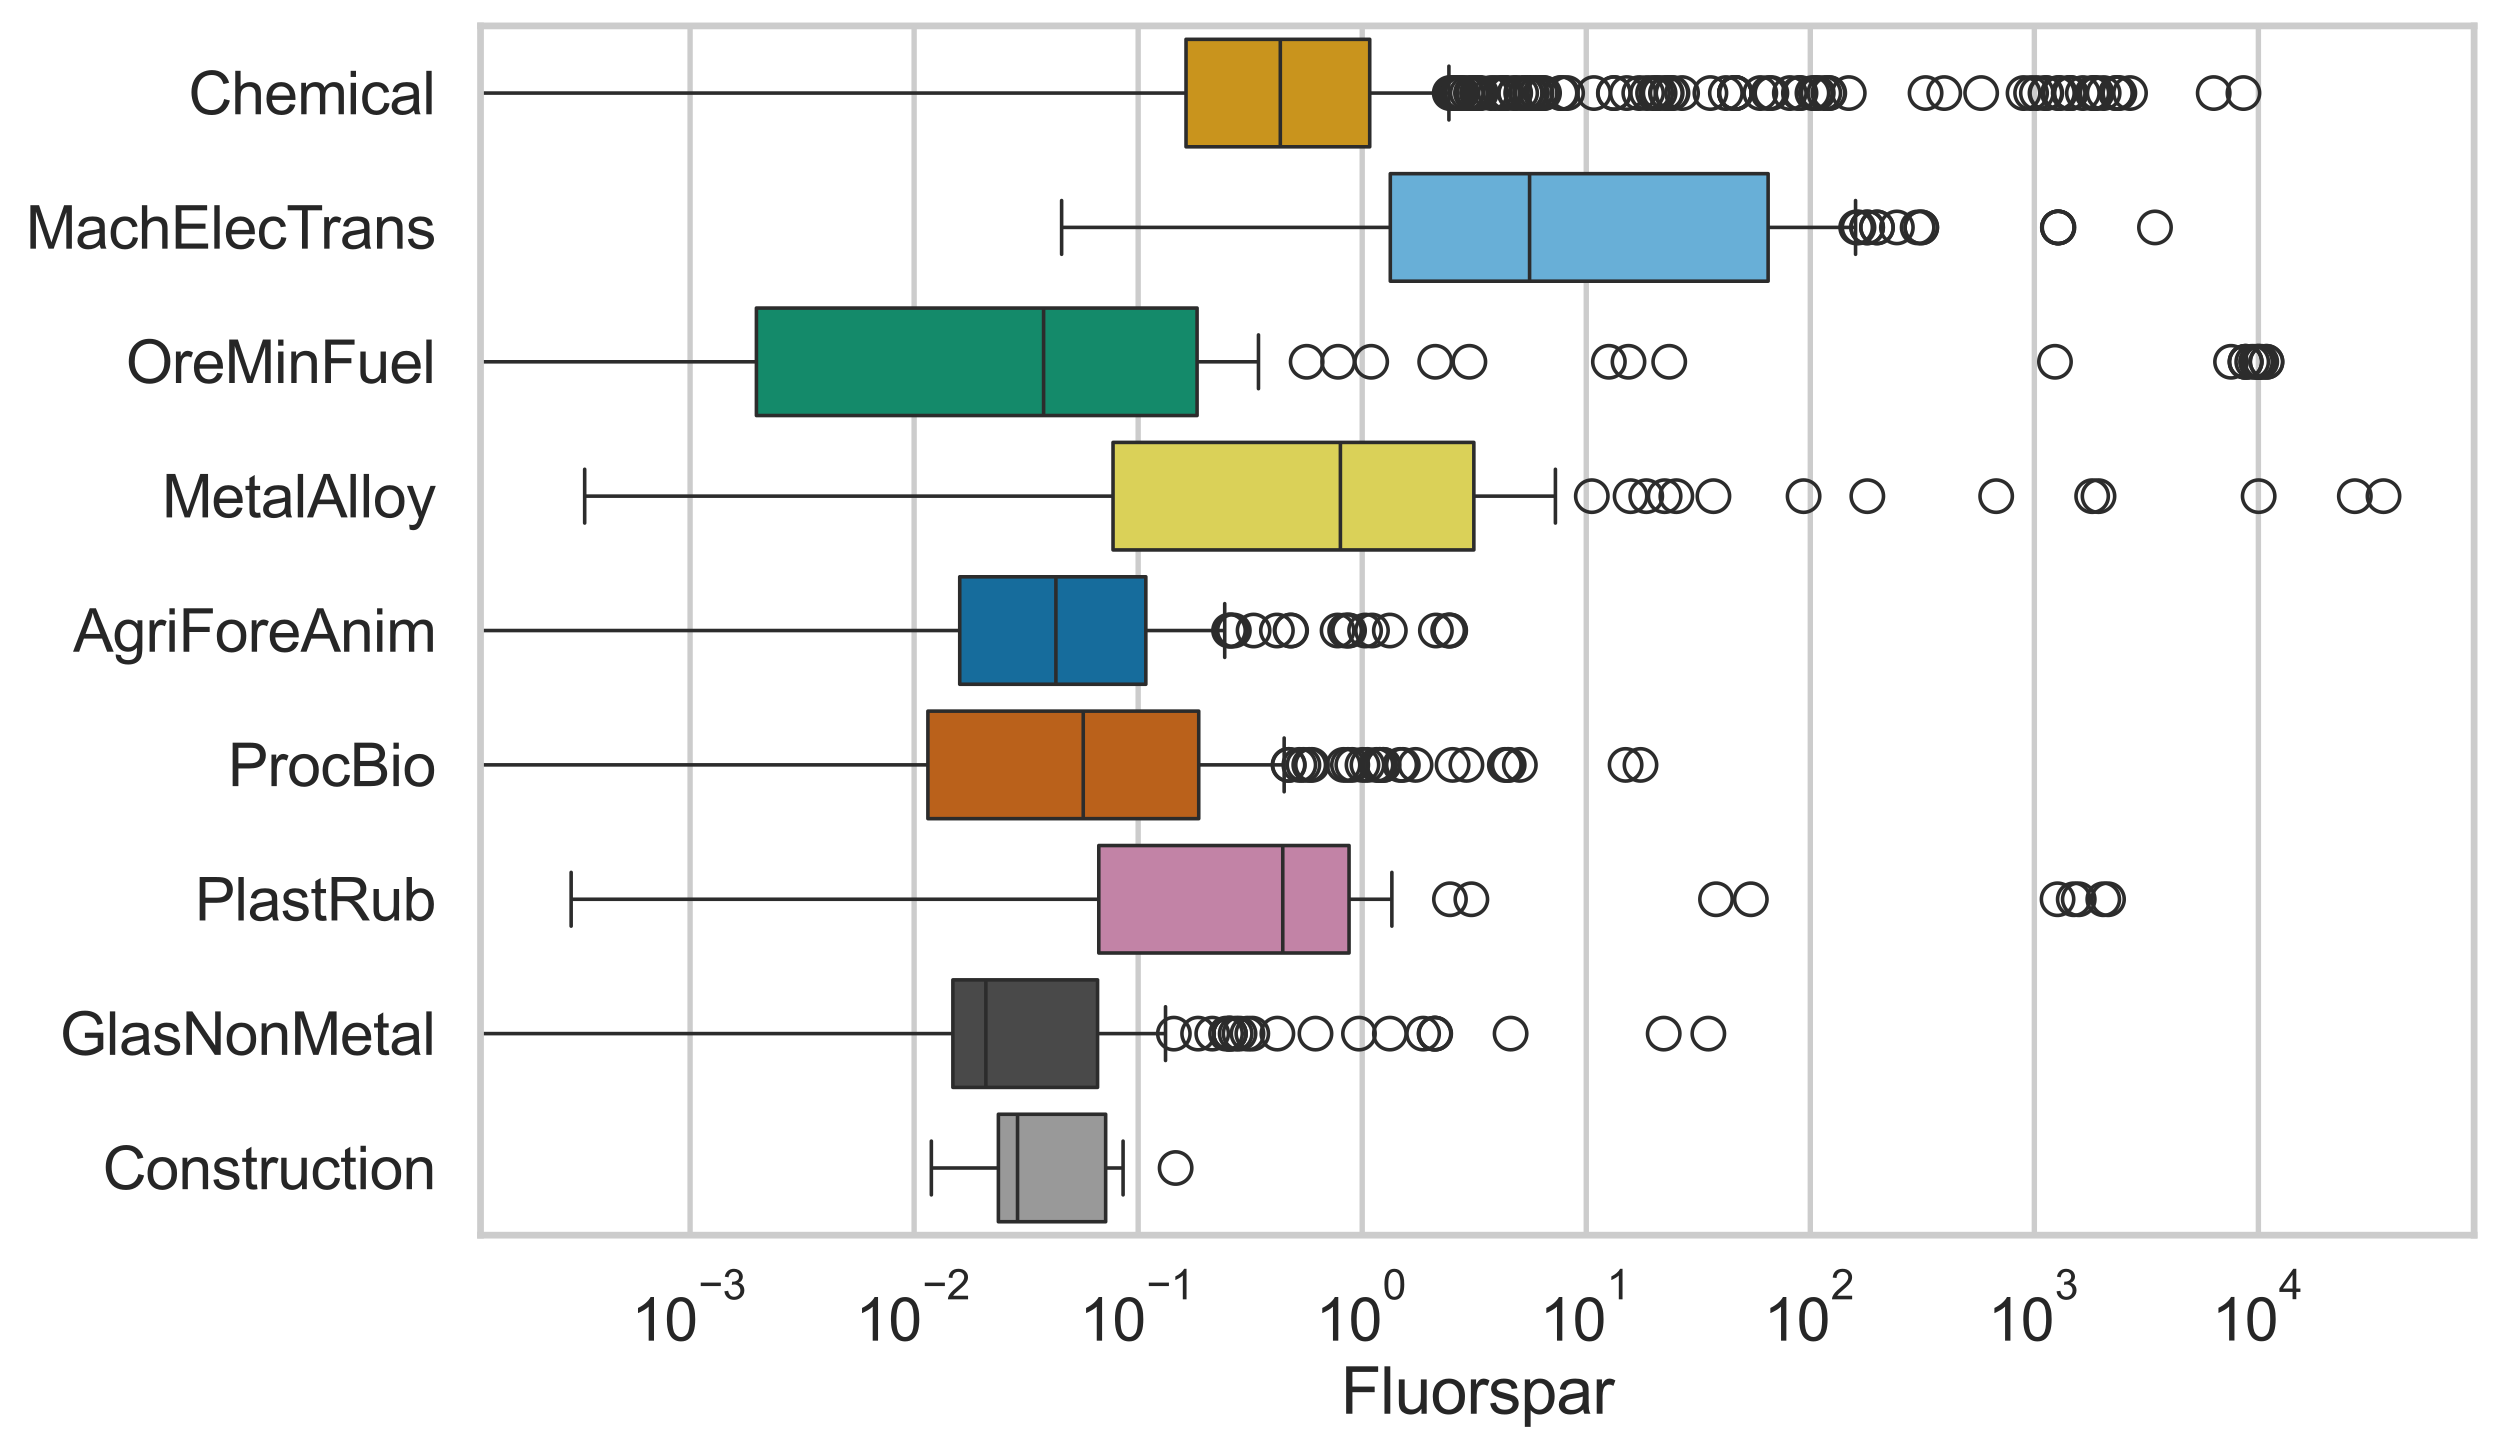 <?xml version="1.0" encoding="utf-8" standalone="no"?>
<!DOCTYPE svg PUBLIC "-//W3C//DTD SVG 1.1//EN"
  "http://www.w3.org/Graphics/SVG/1.1/DTD/svg11.dtd">
<svg xmlns:xlink="http://www.w3.org/1999/xlink" width="695.577pt" height="404.121pt" viewBox="0 0 695.577 404.121" xmlns="http://www.w3.org/2000/svg" version="1.1">
 <defs>
  <style type="text/css">*{stroke-linejoin: round; stroke-linecap: butt}</style>
 </defs>
 <g id="figure_1">
  <g id="patch_1">
   <path d="M 0 404.121 
L 695.577 404.121 
L 695.577 0 
L 0 0 
z
" style="fill: #ffffff"/>
  </g>
  <g id="axes_1">
   <g id="patch_2">
    <path d="M 133.697 343.665 
L 688.377 343.665 
L 688.377 7.2 
L 133.697 7.2 
z
" style="fill: #ffffff"/>
   </g>
   <g id="matplotlib.axis_1">
    <g id="xtick_1">
     <g id="line2d_1">
      <path d="M 192.004 343.665 
L 192.004 7.2 
" clip-path="url(#p4a47594c4f)" style="fill: none; stroke: #cccccc; stroke-width: 1.5; stroke-linecap: round"/>
     </g>
     <g id="text_1">
      <!-- $\mathdefault{10^{-3}}$ -->
      <g style="fill: #262626" transform="translate(175.669 373.18) scale(0.165 -0.165)">
       <defs>
        <path id="ArialMT-31" d="M 2384 0 
L 1822 0 
L 1822 3584 
Q 1619 3391 1289 3197 
Q 959 3003 697 2906 
L 697 3450 
Q 1169 3672 1522 3987 
Q 1875 4303 2022 4600 
L 2384 4600 
L 2384 0 
z
" transform="scale(0.016)"/>
        <path id="ArialMT-30" d="M 266 2259 
Q 266 3072 433 3567 
Q 600 4063 929 4331 
Q 1259 4600 1759 4600 
Q 2128 4600 2406 4451 
Q 2684 4303 2865 4023 
Q 3047 3744 3150 3342 
Q 3253 2941 3253 2259 
Q 3253 1453 3087 958 
Q 2922 463 2592 192 
Q 2263 -78 1759 -78 
Q 1097 -78 719 397 
Q 266 969 266 2259 
z
M 844 2259 
Q 844 1131 1108 757 
Q 1372 384 1759 384 
Q 2147 384 2411 759 
Q 2675 1134 2675 2259 
Q 2675 3391 2411 3762 
Q 2147 4134 1753 4134 
Q 1366 4134 1134 3806 
Q 844 3388 844 2259 
z
" transform="scale(0.016)"/>
        <path id="ArialMT-2212" d="M 3381 1997 
L 356 1997 
L 356 2522 
L 3381 2522 
L 3381 1997 
z
" transform="scale(0.016)"/>
        <path id="ArialMT-33" d="M 269 1209 
L 831 1284 
Q 928 806 1161 595 
Q 1394 384 1728 384 
Q 2125 384 2398 659 
Q 2672 934 2672 1341 
Q 2672 1728 2419 1979 
Q 2166 2231 1775 2231 
Q 1616 2231 1378 2169 
L 1441 2663 
Q 1497 2656 1531 2656 
Q 1891 2656 2178 2843 
Q 2466 3031 2466 3422 
Q 2466 3731 2256 3934 
Q 2047 4138 1716 4138 
Q 1388 4138 1169 3931 
Q 950 3725 888 3313 
L 325 3413 
Q 428 3978 793 4289 
Q 1159 4600 1703 4600 
Q 2078 4600 2393 4439 
Q 2709 4278 2876 4000 
Q 3044 3722 3044 3409 
Q 3044 3113 2884 2869 
Q 2725 2625 2413 2481 
Q 2819 2388 3044 2092 
Q 3269 1797 3269 1353 
Q 3269 753 2831 336 
Q 2394 -81 1725 -81 
Q 1122 -81 723 278 
Q 325 638 269 1209 
z
" transform="scale(0.016)"/>
       </defs>
       <use xlink:href="#ArialMT-31" transform="translate(0 0.994)"/>
       <use xlink:href="#ArialMT-30" transform="translate(55.615 0.994)"/>
       <use xlink:href="#ArialMT-2212" transform="translate(112.973 70.688) scale(0.7)"/>
       <use xlink:href="#ArialMT-33" transform="translate(153.852 70.688) scale(0.7)"/>
      </g>
     </g>
    </g>
    <g id="xtick_2">
     <g id="line2d_2">
      <path d="M 254.339 343.665 
L 254.339 7.2 
" clip-path="url(#p4a47594c4f)" style="fill: none; stroke: #cccccc; stroke-width: 1.5; stroke-linecap: round"/>
     </g>
     <g id="text_2">
      <!-- $\mathdefault{10^{-2}}$ -->
      <g style="fill: #262626" transform="translate(238.004 373.18) scale(0.165 -0.165)">
       <defs>
        <path id="ArialMT-32" d="M 3222 541 
L 3222 0 
L 194 0 
Q 188 203 259 391 
Q 375 700 629 1000 
Q 884 1300 1366 1694 
Q 2113 2306 2375 2664 
Q 2638 3022 2638 3341 
Q 2638 3675 2398 3904 
Q 2159 4134 1775 4134 
Q 1369 4134 1125 3890 
Q 881 3647 878 3216 
L 300 3275 
Q 359 3922 746 4261 
Q 1134 4600 1788 4600 
Q 2447 4600 2831 4234 
Q 3216 3869 3216 3328 
Q 3216 3053 3103 2787 
Q 2991 2522 2730 2228 
Q 2469 1934 1863 1422 
Q 1356 997 1212 845 
Q 1069 694 975 541 
L 3222 541 
z
" transform="scale(0.016)"/>
       </defs>
       <use xlink:href="#ArialMT-31" transform="translate(0 0.994)"/>
       <use xlink:href="#ArialMT-30" transform="translate(55.615 0.994)"/>
       <use xlink:href="#ArialMT-2212" transform="translate(112.973 70.688) scale(0.7)"/>
       <use xlink:href="#ArialMT-32" transform="translate(153.852 70.688) scale(0.7)"/>
      </g>
     </g>
    </g>
    <g id="xtick_3">
     <g id="line2d_3">
      <path d="M 316.675 343.665 
L 316.675 7.2 
" clip-path="url(#p4a47594c4f)" style="fill: none; stroke: #cccccc; stroke-width: 1.5; stroke-linecap: round"/>
     </g>
     <g id="text_3">
      <!-- $\mathdefault{10^{-1}}$ -->
      <g style="fill: #262626" transform="translate(300.34 373.18) scale(0.165 -0.165)">
       <use xlink:href="#ArialMT-31" transform="translate(0 0.994)"/>
       <use xlink:href="#ArialMT-30" transform="translate(55.615 0.994)"/>
       <use xlink:href="#ArialMT-2212" transform="translate(112.973 70.688) scale(0.7)"/>
       <use xlink:href="#ArialMT-31" transform="translate(153.852 70.688) scale(0.7)"/>
      </g>
     </g>
    </g>
    <g id="xtick_4">
     <g id="line2d_4">
      <path d="M 379.01 343.665 
L 379.01 7.2 
" clip-path="url(#p4a47594c4f)" style="fill: none; stroke: #cccccc; stroke-width: 1.5; stroke-linecap: round"/>
     </g>
     <g id="text_4">
      <!-- $\mathdefault{10^{0}}$ -->
      <g style="fill: #262626" transform="translate(366.058 373.18) scale(0.165 -0.165)">
       <use xlink:href="#ArialMT-31" transform="translate(0 0.994)"/>
       <use xlink:href="#ArialMT-30" transform="translate(55.615 0.994)"/>
       <use xlink:href="#ArialMT-30" transform="translate(112.973 70.688) scale(0.7)"/>
      </g>
     </g>
    </g>
    <g id="xtick_5">
     <g id="line2d_5">
      <path d="M 441.346 343.665 
L 441.346 7.2 
" clip-path="url(#p4a47594c4f)" style="fill: none; stroke: #cccccc; stroke-width: 1.5; stroke-linecap: round"/>
     </g>
     <g id="text_5">
      <!-- $\mathdefault{10^{1}}$ -->
      <g style="fill: #262626" transform="translate(428.393 373.18) scale(0.165 -0.165)">
       <use xlink:href="#ArialMT-31" transform="translate(0 0.994)"/>
       <use xlink:href="#ArialMT-30" transform="translate(55.615 0.994)"/>
       <use xlink:href="#ArialMT-31" transform="translate(112.973 70.688) scale(0.7)"/>
      </g>
     </g>
    </g>
    <g id="xtick_6">
     <g id="line2d_6">
      <path d="M 503.681 343.665 
L 503.681 7.2 
" clip-path="url(#p4a47594c4f)" style="fill: none; stroke: #cccccc; stroke-width: 1.5; stroke-linecap: round"/>
     </g>
     <g id="text_6">
      <!-- $\mathdefault{10^{2}}$ -->
      <g style="fill: #262626" transform="translate(490.729 373.18) scale(0.165 -0.165)">
       <use xlink:href="#ArialMT-31" transform="translate(0 0.994)"/>
       <use xlink:href="#ArialMT-30" transform="translate(55.615 0.994)"/>
       <use xlink:href="#ArialMT-32" transform="translate(112.973 70.688) scale(0.7)"/>
      </g>
     </g>
    </g>
    <g id="xtick_7">
     <g id="line2d_7">
      <path d="M 566.017 343.665 
L 566.017 7.2 
" clip-path="url(#p4a47594c4f)" style="fill: none; stroke: #cccccc; stroke-width: 1.5; stroke-linecap: round"/>
     </g>
     <g id="text_7">
      <!-- $\mathdefault{10^{3}}$ -->
      <g style="fill: #262626" transform="translate(553.065 373.18) scale(0.165 -0.165)">
       <use xlink:href="#ArialMT-31" transform="translate(0 0.994)"/>
       <use xlink:href="#ArialMT-30" transform="translate(55.615 0.994)"/>
       <use xlink:href="#ArialMT-33" transform="translate(112.973 70.688) scale(0.7)"/>
      </g>
     </g>
    </g>
    <g id="xtick_8">
     <g id="line2d_8">
      <path d="M 628.353 343.665 
L 628.353 7.2 
" clip-path="url(#p4a47594c4f)" style="fill: none; stroke: #cccccc; stroke-width: 1.5; stroke-linecap: round"/>
     </g>
     <g id="text_8">
      <!-- $\mathdefault{10^{4}}$ -->
      <g style="fill: #262626" transform="translate(615.4 373.015) scale(0.165 -0.165)">
       <defs>
        <path id="ArialMT-34" d="M 2069 0 
L 2069 1097 
L 81 1097 
L 81 1613 
L 2172 4581 
L 2631 4581 
L 2631 1613 
L 3250 1613 
L 3250 1097 
L 2631 1097 
L 2631 0 
L 2069 0 
z
M 2069 1613 
L 2069 3678 
L 634 1613 
L 2069 1613 
z
" transform="scale(0.016)"/>
       </defs>
       <use xlink:href="#ArialMT-31" transform="translate(0 0.202)"/>
       <use xlink:href="#ArialMT-30" transform="translate(55.615 0.202)"/>
       <use xlink:href="#ArialMT-34" transform="translate(112.973 69.895) scale(0.7)"/>
      </g>
     </g>
    </g>
    <g id="xtick_9"/>
    <g id="xtick_10"/>
    <g id="xtick_11"/>
    <g id="xtick_12"/>
    <g id="xtick_13"/>
    <g id="xtick_14"/>
    <g id="xtick_15"/>
    <g id="xtick_16"/>
    <g id="xtick_17"/>
    <g id="xtick_18"/>
    <g id="xtick_19"/>
    <g id="xtick_20"/>
    <g id="xtick_21"/>
    <g id="xtick_22"/>
    <g id="xtick_23"/>
    <g id="xtick_24"/>
    <g id="xtick_25"/>
    <g id="xtick_26"/>
    <g id="xtick_27"/>
    <g id="xtick_28"/>
    <g id="xtick_29"/>
    <g id="xtick_30"/>
    <g id="xtick_31"/>
    <g id="xtick_32"/>
    <g id="xtick_33"/>
    <g id="xtick_34"/>
    <g id="xtick_35"/>
    <g id="xtick_36"/>
    <g id="xtick_37"/>
    <g id="xtick_38"/>
    <g id="xtick_39"/>
    <g id="xtick_40"/>
    <g id="xtick_41"/>
    <g id="xtick_42"/>
    <g id="xtick_43"/>
    <g id="xtick_44"/>
    <g id="xtick_45"/>
    <g id="xtick_46"/>
    <g id="xtick_47"/>
    <g id="xtick_48"/>
    <g id="xtick_49"/>
    <g id="xtick_50"/>
    <g id="xtick_51"/>
    <g id="xtick_52"/>
    <g id="xtick_53"/>
    <g id="xtick_54"/>
    <g id="xtick_55"/>
    <g id="xtick_56"/>
    <g id="xtick_57"/>
    <g id="xtick_58"/>
    <g id="xtick_59"/>
    <g id="xtick_60"/>
    <g id="xtick_61"/>
    <g id="xtick_62"/>
    <g id="xtick_63"/>
    <g id="xtick_64"/>
    <g id="xtick_65"/>
    <g id="xtick_66"/>
    <g id="xtick_67"/>
    <g id="xtick_68"/>
    <g id="xtick_69"/>
    <g id="xtick_70"/>
    <g id="xtick_71"/>
    <g id="xtick_72"/>
    <g id="xtick_73"/>
    <g id="xtick_74"/>
    <g id="xtick_75"/>
    <g id="xtick_76"/>
    <g id="xtick_77"/>
    <g id="xtick_78"/>
    <g id="xtick_79"/>
    <g id="xtick_80"/>
    <g id="text_9">
     <!-- Fluorspar -->
     <g style="fill: #262626" transform="translate(373.027 393.344) scale(0.18 -0.18)">
      <defs>
       <path id="ArialMT-46" d="M 525 0 
L 525 4581 
L 3616 4581 
L 3616 4041 
L 1131 4041 
L 1131 2622 
L 3281 2622 
L 3281 2081 
L 1131 2081 
L 1131 0 
L 525 0 
z
" transform="scale(0.016)"/>
       <path id="ArialMT-6c" d="M 409 0 
L 409 4581 
L 972 4581 
L 972 0 
L 409 0 
z
" transform="scale(0.016)"/>
       <path id="ArialMT-75" d="M 2597 0 
L 2597 488 
Q 2209 -75 1544 -75 
Q 1250 -75 995 37 
Q 741 150 617 320 
Q 494 491 444 738 
Q 409 903 409 1263 
L 409 3319 
L 972 3319 
L 972 1478 
Q 972 1038 1006 884 
Q 1059 663 1231 536 
Q 1403 409 1656 409 
Q 1909 409 2131 539 
Q 2353 669 2445 892 
Q 2538 1116 2538 1541 
L 2538 3319 
L 3100 3319 
L 3100 0 
L 2597 0 
z
" transform="scale(0.016)"/>
       <path id="ArialMT-6f" d="M 213 1659 
Q 213 2581 725 3025 
Q 1153 3394 1769 3394 
Q 2453 3394 2887 2945 
Q 3322 2497 3322 1706 
Q 3322 1066 3130 698 
Q 2938 331 2570 128 
Q 2203 -75 1769 -75 
Q 1072 -75 642 372 
Q 213 819 213 1659 
z
M 791 1659 
Q 791 1022 1069 705 
Q 1347 388 1769 388 
Q 2188 388 2466 706 
Q 2744 1025 2744 1678 
Q 2744 2294 2464 2611 
Q 2184 2928 1769 2928 
Q 1347 2928 1069 2612 
Q 791 2297 791 1659 
z
" transform="scale(0.016)"/>
       <path id="ArialMT-72" d="M 416 0 
L 416 3319 
L 922 3319 
L 922 2816 
Q 1116 3169 1280 3281 
Q 1444 3394 1641 3394 
Q 1925 3394 2219 3213 
L 2025 2691 
Q 1819 2813 1613 2813 
Q 1428 2813 1281 2702 
Q 1134 2591 1072 2394 
Q 978 2094 978 1738 
L 978 0 
L 416 0 
z
" transform="scale(0.016)"/>
       <path id="ArialMT-73" d="M 197 991 
L 753 1078 
Q 800 744 1014 566 
Q 1228 388 1613 388 
Q 2000 388 2187 545 
Q 2375 703 2375 916 
Q 2375 1106 2209 1216 
Q 2094 1291 1634 1406 
Q 1016 1563 777 1677 
Q 538 1791 414 1992 
Q 291 2194 291 2438 
Q 291 2659 392 2848 
Q 494 3038 669 3163 
Q 800 3259 1026 3326 
Q 1253 3394 1513 3394 
Q 1903 3394 2198 3281 
Q 2494 3169 2634 2976 
Q 2775 2784 2828 2463 
L 2278 2388 
Q 2241 2644 2061 2787 
Q 1881 2931 1553 2931 
Q 1166 2931 1000 2803 
Q 834 2675 834 2503 
Q 834 2394 903 2306 
Q 972 2216 1119 2156 
Q 1203 2125 1616 2013 
Q 2213 1853 2448 1751 
Q 2684 1650 2818 1456 
Q 2953 1263 2953 975 
Q 2953 694 2789 445 
Q 2625 197 2315 61 
Q 2006 -75 1616 -75 
Q 969 -75 630 194 
Q 291 463 197 991 
z
" transform="scale(0.016)"/>
       <path id="ArialMT-70" d="M 422 -1272 
L 422 3319 
L 934 3319 
L 934 2888 
Q 1116 3141 1344 3267 
Q 1572 3394 1897 3394 
Q 2322 3394 2647 3175 
Q 2972 2956 3137 2557 
Q 3303 2159 3303 1684 
Q 3303 1175 3120 767 
Q 2938 359 2589 142 
Q 2241 -75 1856 -75 
Q 1575 -75 1351 44 
Q 1128 163 984 344 
L 984 -1272 
L 422 -1272 
z
M 931 1641 
Q 931 1000 1190 694 
Q 1450 388 1819 388 
Q 2194 388 2461 705 
Q 2728 1022 2728 1688 
Q 2728 2322 2467 2637 
Q 2206 2953 1844 2953 
Q 1484 2953 1207 2617 
Q 931 2281 931 1641 
z
" transform="scale(0.016)"/>
       <path id="ArialMT-61" d="M 2588 409 
Q 2275 144 1986 34 
Q 1697 -75 1366 -75 
Q 819 -75 525 192 
Q 231 459 231 875 
Q 231 1119 342 1320 
Q 453 1522 633 1644 
Q 813 1766 1038 1828 
Q 1203 1872 1538 1913 
Q 2219 1994 2541 2106 
Q 2544 2222 2544 2253 
Q 2544 2597 2384 2738 
Q 2169 2928 1744 2928 
Q 1347 2928 1158 2789 
Q 969 2650 878 2297 
L 328 2372 
Q 403 2725 575 2942 
Q 747 3159 1072 3276 
Q 1397 3394 1825 3394 
Q 2250 3394 2515 3294 
Q 2781 3194 2906 3042 
Q 3031 2891 3081 2659 
Q 3109 2516 3109 2141 
L 3109 1391 
Q 3109 606 3145 398 
Q 3181 191 3288 0 
L 2700 0 
Q 2613 175 2588 409 
z
M 2541 1666 
Q 2234 1541 1622 1453 
Q 1275 1403 1131 1340 
Q 988 1278 909 1158 
Q 831 1038 831 891 
Q 831 666 1001 516 
Q 1172 366 1500 366 
Q 1825 366 2078 508 
Q 2331 650 2450 897 
Q 2541 1088 2541 1459 
L 2541 1666 
z
" transform="scale(0.016)"/>
      </defs>
      <use xlink:href="#ArialMT-46"/>
      <use xlink:href="#ArialMT-6c" transform="translate(61.084 0)"/>
      <use xlink:href="#ArialMT-75" transform="translate(83.301 0)"/>
      <use xlink:href="#ArialMT-6f" transform="translate(138.916 0)"/>
      <use xlink:href="#ArialMT-72" transform="translate(194.531 0)"/>
      <use xlink:href="#ArialMT-73" transform="translate(227.832 0)"/>
      <use xlink:href="#ArialMT-70" transform="translate(277.832 0)"/>
      <use xlink:href="#ArialMT-61" transform="translate(333.447 0)"/>
      <use xlink:href="#ArialMT-72" transform="translate(389.062 0)"/>
     </g>
    </g>
   </g>
   <g id="matplotlib.axis_2">
    <g id="ytick_1">
     <g id="text_10">
      <!-- Chemical -->
      <g style="fill: #262626" transform="translate(52.428 31.798) scale(0.165 -0.165)">
       <defs>
        <path id="ArialMT-43" d="M 3763 1606 
L 4369 1453 
Q 4178 706 3683 314 
Q 3188 -78 2472 -78 
Q 1731 -78 1267 223 
Q 803 525 561 1097 
Q 319 1669 319 2325 
Q 319 3041 592 3573 
Q 866 4106 1370 4382 
Q 1875 4659 2481 4659 
Q 3169 4659 3637 4309 
Q 4106 3959 4291 3325 
L 3694 3184 
Q 3534 3684 3231 3912 
Q 2928 4141 2469 4141 
Q 1941 4141 1586 3887 
Q 1231 3634 1087 3207 
Q 944 2781 944 2328 
Q 944 1744 1114 1308 
Q 1284 872 1643 656 
Q 2003 441 2422 441 
Q 2931 441 3284 734 
Q 3638 1028 3763 1606 
z
" transform="scale(0.016)"/>
        <path id="ArialMT-68" d="M 422 0 
L 422 4581 
L 984 4581 
L 984 2938 
Q 1378 3394 1978 3394 
Q 2347 3394 2619 3248 
Q 2891 3103 3008 2847 
Q 3125 2591 3125 2103 
L 3125 0 
L 2563 0 
L 2563 2103 
Q 2563 2525 2380 2717 
Q 2197 2909 1863 2909 
Q 1613 2909 1392 2779 
Q 1172 2650 1078 2428 
Q 984 2206 984 1816 
L 984 0 
L 422 0 
z
" transform="scale(0.016)"/>
        <path id="ArialMT-65" d="M 2694 1069 
L 3275 997 
Q 3138 488 2766 206 
Q 2394 -75 1816 -75 
Q 1088 -75 661 373 
Q 234 822 234 1631 
Q 234 2469 665 2931 
Q 1097 3394 1784 3394 
Q 2450 3394 2872 2941 
Q 3294 2488 3294 1666 
Q 3294 1616 3291 1516 
L 816 1516 
Q 847 969 1125 678 
Q 1403 388 1819 388 
Q 2128 388 2347 550 
Q 2566 713 2694 1069 
z
M 847 1978 
L 2700 1978 
Q 2663 2397 2488 2606 
Q 2219 2931 1791 2931 
Q 1403 2931 1139 2672 
Q 875 2413 847 1978 
z
" transform="scale(0.016)"/>
        <path id="ArialMT-6d" d="M 422 0 
L 422 3319 
L 925 3319 
L 925 2853 
Q 1081 3097 1340 3245 
Q 1600 3394 1931 3394 
Q 2300 3394 2536 3241 
Q 2772 3088 2869 2813 
Q 3263 3394 3894 3394 
Q 4388 3394 4653 3120 
Q 4919 2847 4919 2278 
L 4919 0 
L 4359 0 
L 4359 2091 
Q 4359 2428 4304 2576 
Q 4250 2725 4106 2815 
Q 3963 2906 3769 2906 
Q 3419 2906 3187 2673 
Q 2956 2441 2956 1928 
L 2956 0 
L 2394 0 
L 2394 2156 
Q 2394 2531 2256 2718 
Q 2119 2906 1806 2906 
Q 1569 2906 1367 2781 
Q 1166 2656 1075 2415 
Q 984 2175 984 1722 
L 984 0 
L 422 0 
z
" transform="scale(0.016)"/>
        <path id="ArialMT-69" d="M 425 3934 
L 425 4581 
L 988 4581 
L 988 3934 
L 425 3934 
z
M 425 0 
L 425 3319 
L 988 3319 
L 988 0 
L 425 0 
z
" transform="scale(0.016)"/>
        <path id="ArialMT-63" d="M 2588 1216 
L 3141 1144 
Q 3050 572 2676 248 
Q 2303 -75 1759 -75 
Q 1078 -75 664 370 
Q 250 816 250 1647 
Q 250 2184 428 2587 
Q 606 2991 970 3192 
Q 1334 3394 1763 3394 
Q 2303 3394 2647 3120 
Q 2991 2847 3088 2344 
L 2541 2259 
Q 2463 2594 2264 2762 
Q 2066 2931 1784 2931 
Q 1359 2931 1093 2626 
Q 828 2322 828 1663 
Q 828 994 1084 691 
Q 1341 388 1753 388 
Q 2084 388 2306 591 
Q 2528 794 2588 1216 
z
" transform="scale(0.016)"/>
       </defs>
       <use xlink:href="#ArialMT-43"/>
       <use xlink:href="#ArialMT-68" transform="translate(72.217 0)"/>
       <use xlink:href="#ArialMT-65" transform="translate(127.832 0)"/>
       <use xlink:href="#ArialMT-6d" transform="translate(183.447 0)"/>
       <use xlink:href="#ArialMT-69" transform="translate(266.748 0)"/>
       <use xlink:href="#ArialMT-63" transform="translate(288.965 0)"/>
       <use xlink:href="#ArialMT-61" transform="translate(338.965 0)"/>
       <use xlink:href="#ArialMT-6c" transform="translate(394.58 0)"/>
      </g>
     </g>
    </g>
    <g id="ytick_2">
     <g id="text_11">
      <!-- MachElecTrans -->
      <g style="fill: #262626" transform="translate(7.2 69.183) scale(0.165 -0.165)">
       <defs>
        <path id="ArialMT-4d" d="M 475 0 
L 475 4581 
L 1388 4581 
L 2472 1338 
Q 2622 884 2691 659 
Q 2769 909 2934 1394 
L 4031 4581 
L 4847 4581 
L 4847 0 
L 4263 0 
L 4263 3834 
L 2931 0 
L 2384 0 
L 1059 3900 
L 1059 0 
L 475 0 
z
" transform="scale(0.016)"/>
        <path id="ArialMT-45" d="M 506 0 
L 506 4581 
L 3819 4581 
L 3819 4041 
L 1113 4041 
L 1113 2638 
L 3647 2638 
L 3647 2100 
L 1113 2100 
L 1113 541 
L 3925 541 
L 3925 0 
L 506 0 
z
" transform="scale(0.016)"/>
        <path id="ArialMT-54" d="M 1659 0 
L 1659 4041 
L 150 4041 
L 150 4581 
L 3781 4581 
L 3781 4041 
L 2266 4041 
L 2266 0 
L 1659 0 
z
" transform="scale(0.016)"/>
        <path id="ArialMT-6e" d="M 422 0 
L 422 3319 
L 928 3319 
L 928 2847 
Q 1294 3394 1984 3394 
Q 2284 3394 2536 3286 
Q 2788 3178 2913 3003 
Q 3038 2828 3088 2588 
Q 3119 2431 3119 2041 
L 3119 0 
L 2556 0 
L 2556 2019 
Q 2556 2363 2490 2533 
Q 2425 2703 2258 2804 
Q 2091 2906 1866 2906 
Q 1506 2906 1245 2678 
Q 984 2450 984 1813 
L 984 0 
L 422 0 
z
" transform="scale(0.016)"/>
       </defs>
       <use xlink:href="#ArialMT-4d"/>
       <use xlink:href="#ArialMT-61" transform="translate(83.301 0)"/>
       <use xlink:href="#ArialMT-63" transform="translate(138.916 0)"/>
       <use xlink:href="#ArialMT-68" transform="translate(188.916 0)"/>
       <use xlink:href="#ArialMT-45" transform="translate(244.531 0)"/>
       <use xlink:href="#ArialMT-6c" transform="translate(311.23 0)"/>
       <use xlink:href="#ArialMT-65" transform="translate(333.447 0)"/>
       <use xlink:href="#ArialMT-63" transform="translate(389.062 0)"/>
       <use xlink:href="#ArialMT-54" transform="translate(439.062 0)"/>
       <use xlink:href="#ArialMT-72" transform="translate(496.396 0)"/>
       <use xlink:href="#ArialMT-61" transform="translate(529.697 0)"/>
       <use xlink:href="#ArialMT-6e" transform="translate(585.312 0)"/>
       <use xlink:href="#ArialMT-73" transform="translate(640.928 0)"/>
      </g>
     </g>
    </g>
    <g id="ytick_3">
     <g id="text_12">
      <!-- OreMinFuel -->
      <g style="fill: #262626" transform="translate(35.013 106.568) scale(0.165 -0.165)">
       <defs>
        <path id="ArialMT-4f" d="M 309 2231 
Q 309 3372 921 4017 
Q 1534 4663 2503 4663 
Q 3138 4663 3647 4359 
Q 4156 4056 4423 3514 
Q 4691 2972 4691 2284 
Q 4691 1588 4409 1038 
Q 4128 488 3612 205 
Q 3097 -78 2500 -78 
Q 1853 -78 1343 234 
Q 834 547 571 1087 
Q 309 1628 309 2231 
z
M 934 2222 
Q 934 1394 1379 917 
Q 1825 441 2497 441 
Q 3181 441 3623 922 
Q 4066 1403 4066 2288 
Q 4066 2847 3877 3264 
Q 3688 3681 3323 3911 
Q 2959 4141 2506 4141 
Q 1863 4141 1398 3698 
Q 934 3256 934 2222 
z
" transform="scale(0.016)"/>
       </defs>
       <use xlink:href="#ArialMT-4f"/>
       <use xlink:href="#ArialMT-72" transform="translate(77.783 0)"/>
       <use xlink:href="#ArialMT-65" transform="translate(111.084 0)"/>
       <use xlink:href="#ArialMT-4d" transform="translate(166.699 0)"/>
       <use xlink:href="#ArialMT-69" transform="translate(250 0)"/>
       <use xlink:href="#ArialMT-6e" transform="translate(272.217 0)"/>
       <use xlink:href="#ArialMT-46" transform="translate(327.832 0)"/>
       <use xlink:href="#ArialMT-75" transform="translate(388.916 0)"/>
       <use xlink:href="#ArialMT-65" transform="translate(444.531 0)"/>
       <use xlink:href="#ArialMT-6c" transform="translate(500.146 0)"/>
      </g>
     </g>
    </g>
    <g id="ytick_4">
     <g id="text_13">
      <!-- MetalAlloy -->
      <g style="fill: #262626" transform="translate(45.088 143.953) scale(0.165 -0.165)">
       <defs>
        <path id="ArialMT-74" d="M 1650 503 
L 1731 6 
Q 1494 -44 1306 -44 
Q 1000 -44 831 53 
Q 663 150 594 308 
Q 525 466 525 972 
L 525 2881 
L 113 2881 
L 113 3319 
L 525 3319 
L 525 4141 
L 1084 4478 
L 1084 3319 
L 1650 3319 
L 1650 2881 
L 1084 2881 
L 1084 941 
Q 1084 700 1114 631 
Q 1144 563 1211 522 
Q 1278 481 1403 481 
Q 1497 481 1650 503 
z
" transform="scale(0.016)"/>
        <path id="ArialMT-41" d="M -9 0 
L 1750 4581 
L 2403 4581 
L 4278 0 
L 3588 0 
L 3053 1388 
L 1138 1388 
L 634 0 
L -9 0 
z
M 1313 1881 
L 2866 1881 
L 2388 3150 
Q 2169 3728 2063 4100 
Q 1975 3659 1816 3225 
L 1313 1881 
z
" transform="scale(0.016)"/>
        <path id="ArialMT-79" d="M 397 -1278 
L 334 -750 
Q 519 -800 656 -800 
Q 844 -800 956 -737 
Q 1069 -675 1141 -563 
Q 1194 -478 1313 -144 
Q 1328 -97 1363 -6 
L 103 3319 
L 709 3319 
L 1400 1397 
Q 1534 1031 1641 628 
Q 1738 1016 1872 1384 
L 2581 3319 
L 3144 3319 
L 1881 -56 
Q 1678 -603 1566 -809 
Q 1416 -1088 1222 -1217 
Q 1028 -1347 759 -1347 
Q 597 -1347 397 -1278 
z
" transform="scale(0.016)"/>
       </defs>
       <use xlink:href="#ArialMT-4d"/>
       <use xlink:href="#ArialMT-65" transform="translate(83.301 0)"/>
       <use xlink:href="#ArialMT-74" transform="translate(138.916 0)"/>
       <use xlink:href="#ArialMT-61" transform="translate(166.699 0)"/>
       <use xlink:href="#ArialMT-6c" transform="translate(222.314 0)"/>
       <use xlink:href="#ArialMT-41" transform="translate(244.531 0)"/>
       <use xlink:href="#ArialMT-6c" transform="translate(311.23 0)"/>
       <use xlink:href="#ArialMT-6c" transform="translate(333.447 0)"/>
       <use xlink:href="#ArialMT-6f" transform="translate(355.664 0)"/>
       <use xlink:href="#ArialMT-79" transform="translate(411.279 0)"/>
      </g>
     </g>
    </g>
    <g id="ytick_5">
     <g id="text_14">
      <!-- AgriForeAnim -->
      <g style="fill: #262626" transform="translate(20.341 181.337) scale(0.165 -0.165)">
       <defs>
        <path id="ArialMT-67" d="M 319 -275 
L 866 -356 
Q 900 -609 1056 -725 
Q 1266 -881 1628 -881 
Q 2019 -881 2231 -725 
Q 2444 -569 2519 -288 
Q 2563 -116 2559 434 
Q 2191 0 1641 0 
Q 956 0 581 494 
Q 206 988 206 1678 
Q 206 2153 378 2554 
Q 550 2956 876 3175 
Q 1203 3394 1644 3394 
Q 2231 3394 2613 2919 
L 2613 3319 
L 3131 3319 
L 3131 450 
Q 3131 -325 2973 -648 
Q 2816 -972 2473 -1159 
Q 2131 -1347 1631 -1347 
Q 1038 -1347 672 -1080 
Q 306 -813 319 -275 
z
M 784 1719 
Q 784 1066 1043 766 
Q 1303 466 1694 466 
Q 2081 466 2343 764 
Q 2606 1063 2606 1700 
Q 2606 2309 2336 2618 
Q 2066 2928 1684 2928 
Q 1309 2928 1046 2623 
Q 784 2319 784 1719 
z
" transform="scale(0.016)"/>
       </defs>
       <use xlink:href="#ArialMT-41"/>
       <use xlink:href="#ArialMT-67" transform="translate(66.699 0)"/>
       <use xlink:href="#ArialMT-72" transform="translate(122.314 0)"/>
       <use xlink:href="#ArialMT-69" transform="translate(155.615 0)"/>
       <use xlink:href="#ArialMT-46" transform="translate(177.832 0)"/>
       <use xlink:href="#ArialMT-6f" transform="translate(238.916 0)"/>
       <use xlink:href="#ArialMT-72" transform="translate(294.531 0)"/>
       <use xlink:href="#ArialMT-65" transform="translate(327.832 0)"/>
       <use xlink:href="#ArialMT-41" transform="translate(383.447 0)"/>
       <use xlink:href="#ArialMT-6e" transform="translate(450.146 0)"/>
       <use xlink:href="#ArialMT-69" transform="translate(505.762 0)"/>
       <use xlink:href="#ArialMT-6d" transform="translate(527.979 0)"/>
      </g>
     </g>
    </g>
    <g id="ytick_6">
     <g id="text_15">
      <!-- ProcBio -->
      <g style="fill: #262626" transform="translate(63.424 218.722) scale(0.165 -0.165)">
       <defs>
        <path id="ArialMT-50" d="M 494 0 
L 494 4581 
L 2222 4581 
Q 2678 4581 2919 4538 
Q 3256 4481 3484 4323 
Q 3713 4166 3852 3881 
Q 3991 3597 3991 3256 
Q 3991 2672 3619 2267 
Q 3247 1863 2275 1863 
L 1100 1863 
L 1100 0 
L 494 0 
z
M 1100 2403 
L 2284 2403 
Q 2872 2403 3119 2622 
Q 3366 2841 3366 3238 
Q 3366 3525 3220 3729 
Q 3075 3934 2838 4000 
Q 2684 4041 2272 4041 
L 1100 4041 
L 1100 2403 
z
" transform="scale(0.016)"/>
        <path id="ArialMT-42" d="M 469 0 
L 469 4581 
L 2188 4581 
Q 2713 4581 3030 4442 
Q 3347 4303 3526 4014 
Q 3706 3725 3706 3409 
Q 3706 3116 3547 2856 
Q 3388 2597 3066 2438 
Q 3481 2316 3704 2022 
Q 3928 1728 3928 1328 
Q 3928 1006 3792 729 
Q 3656 453 3456 303 
Q 3256 153 2954 76 
Q 2653 0 2216 0 
L 469 0 
z
M 1075 2656 
L 2066 2656 
Q 2469 2656 2644 2709 
Q 2875 2778 2992 2937 
Q 3109 3097 3109 3338 
Q 3109 3566 3000 3739 
Q 2891 3913 2687 3977 
Q 2484 4041 1991 4041 
L 1075 4041 
L 1075 2656 
z
M 1075 541 
L 2216 541 
Q 2509 541 2628 563 
Q 2838 600 2978 687 
Q 3119 775 3209 942 
Q 3300 1109 3300 1328 
Q 3300 1584 3169 1773 
Q 3038 1963 2805 2039 
Q 2572 2116 2134 2116 
L 1075 2116 
L 1075 541 
z
" transform="scale(0.016)"/>
       </defs>
       <use xlink:href="#ArialMT-50"/>
       <use xlink:href="#ArialMT-72" transform="translate(66.699 0)"/>
       <use xlink:href="#ArialMT-6f" transform="translate(100 0)"/>
       <use xlink:href="#ArialMT-63" transform="translate(155.615 0)"/>
       <use xlink:href="#ArialMT-42" transform="translate(205.615 0)"/>
       <use xlink:href="#ArialMT-69" transform="translate(272.314 0)"/>
       <use xlink:href="#ArialMT-6f" transform="translate(294.531 0)"/>
      </g>
     </g>
    </g>
    <g id="ytick_7">
     <g id="text_16">
      <!-- PlastRub -->
      <g style="fill: #262626" transform="translate(54.248 256.107) scale(0.165 -0.165)">
       <defs>
        <path id="ArialMT-52" d="M 503 0 
L 503 4581 
L 2534 4581 
Q 3147 4581 3465 4457 
Q 3784 4334 3975 4021 
Q 4166 3709 4166 3331 
Q 4166 2844 3850 2509 
Q 3534 2175 2875 2084 
Q 3116 1969 3241 1856 
Q 3506 1613 3744 1247 
L 4541 0 
L 3778 0 
L 3172 953 
Q 2906 1366 2734 1584 
Q 2563 1803 2427 1890 
Q 2291 1978 2150 2013 
Q 2047 2034 1813 2034 
L 1109 2034 
L 1109 0 
L 503 0 
z
M 1109 2559 
L 2413 2559 
Q 2828 2559 3062 2645 
Q 3297 2731 3419 2920 
Q 3541 3109 3541 3331 
Q 3541 3656 3305 3865 
Q 3069 4075 2559 4075 
L 1109 4075 
L 1109 2559 
z
" transform="scale(0.016)"/>
        <path id="ArialMT-62" d="M 941 0 
L 419 0 
L 419 4581 
L 981 4581 
L 981 2947 
Q 1338 3394 1891 3394 
Q 2197 3394 2470 3270 
Q 2744 3147 2920 2923 
Q 3097 2700 3197 2384 
Q 3297 2069 3297 1709 
Q 3297 856 2875 390 
Q 2453 -75 1863 -75 
Q 1275 -75 941 416 
L 941 0 
z
M 934 1684 
Q 934 1088 1097 822 
Q 1363 388 1816 388 
Q 2184 388 2453 708 
Q 2722 1028 2722 1663 
Q 2722 2313 2464 2622 
Q 2206 2931 1841 2931 
Q 1472 2931 1203 2611 
Q 934 2291 934 1684 
z
" transform="scale(0.016)"/>
       </defs>
       <use xlink:href="#ArialMT-50"/>
       <use xlink:href="#ArialMT-6c" transform="translate(66.699 0)"/>
       <use xlink:href="#ArialMT-61" transform="translate(88.916 0)"/>
       <use xlink:href="#ArialMT-73" transform="translate(144.531 0)"/>
       <use xlink:href="#ArialMT-74" transform="translate(194.531 0)"/>
       <use xlink:href="#ArialMT-52" transform="translate(222.314 0)"/>
       <use xlink:href="#ArialMT-75" transform="translate(294.531 0)"/>
       <use xlink:href="#ArialMT-62" transform="translate(350.146 0)"/>
      </g>
     </g>
    </g>
    <g id="ytick_8">
     <g id="text_17">
      <!-- GlasNonMetal -->
      <g style="fill: #262626" transform="translate(16.659 293.492) scale(0.165 -0.165)">
       <defs>
        <path id="ArialMT-47" d="M 2638 1797 
L 2638 2334 
L 4578 2338 
L 4578 638 
Q 4131 281 3656 101 
Q 3181 -78 2681 -78 
Q 2006 -78 1454 211 
Q 903 500 622 1047 
Q 341 1594 341 2269 
Q 341 2938 620 3517 
Q 900 4097 1425 4378 
Q 1950 4659 2634 4659 
Q 3131 4659 3532 4498 
Q 3934 4338 4162 4050 
Q 4391 3763 4509 3300 
L 3963 3150 
Q 3859 3500 3706 3700 
Q 3553 3900 3268 4020 
Q 2984 4141 2638 4141 
Q 2222 4141 1919 4014 
Q 1616 3888 1430 3681 
Q 1244 3475 1141 3228 
Q 966 2803 966 2306 
Q 966 1694 1177 1281 
Q 1388 869 1791 669 
Q 2194 469 2647 469 
Q 3041 469 3416 620 
Q 3791 772 3984 944 
L 3984 1797 
L 2638 1797 
z
" transform="scale(0.016)"/>
        <path id="ArialMT-4e" d="M 488 0 
L 488 4581 
L 1109 4581 
L 3516 984 
L 3516 4581 
L 4097 4581 
L 4097 0 
L 3475 0 
L 1069 3600 
L 1069 0 
L 488 0 
z
" transform="scale(0.016)"/>
       </defs>
       <use xlink:href="#ArialMT-47"/>
       <use xlink:href="#ArialMT-6c" transform="translate(77.783 0)"/>
       <use xlink:href="#ArialMT-61" transform="translate(100 0)"/>
       <use xlink:href="#ArialMT-73" transform="translate(155.615 0)"/>
       <use xlink:href="#ArialMT-4e" transform="translate(205.615 0)"/>
       <use xlink:href="#ArialMT-6f" transform="translate(277.832 0)"/>
       <use xlink:href="#ArialMT-6e" transform="translate(333.447 0)"/>
       <use xlink:href="#ArialMT-4d" transform="translate(389.062 0)"/>
       <use xlink:href="#ArialMT-65" transform="translate(472.363 0)"/>
       <use xlink:href="#ArialMT-74" transform="translate(527.979 0)"/>
       <use xlink:href="#ArialMT-61" transform="translate(555.762 0)"/>
       <use xlink:href="#ArialMT-6c" transform="translate(611.377 0)"/>
      </g>
     </g>
    </g>
    <g id="ytick_9">
     <g id="text_18">
      <!-- Construction -->
      <g style="fill: #262626" transform="translate(28.575 330.877) scale(0.165 -0.165)">
       <use xlink:href="#ArialMT-43"/>
       <use xlink:href="#ArialMT-6f" transform="translate(72.217 0)"/>
       <use xlink:href="#ArialMT-6e" transform="translate(127.832 0)"/>
       <use xlink:href="#ArialMT-73" transform="translate(183.447 0)"/>
       <use xlink:href="#ArialMT-74" transform="translate(233.447 0)"/>
       <use xlink:href="#ArialMT-72" transform="translate(261.23 0)"/>
       <use xlink:href="#ArialMT-75" transform="translate(294.531 0)"/>
       <use xlink:href="#ArialMT-63" transform="translate(350.146 0)"/>
       <use xlink:href="#ArialMT-74" transform="translate(400.146 0)"/>
       <use xlink:href="#ArialMT-69" transform="translate(427.93 0)"/>
       <use xlink:href="#ArialMT-6f" transform="translate(450.146 0)"/>
       <use xlink:href="#ArialMT-6e" transform="translate(505.762 0)"/>
      </g>
     </g>
    </g>
   </g>
   <g id="patch_3">
    <path d="M 329.988 10.938 
L 329.988 40.846 
L 381.098 40.846 
L 381.098 10.938 
L 329.988 10.938 
z
" clip-path="url(#p4a47594c4f)" style="fill: #c9941d; stroke: #2c2c2c; stroke-linejoin: miter"/>
   </g>
   <g id="line2d_9">
    <path d="M 329.988 25.892 
L -1 25.892 
" clip-path="url(#p4a47594c4f)" style="fill: none; stroke: #2c2c2c"/>
   </g>
   <g id="line2d_10">
    <path d="M 381.098 25.892 
L 403.132 25.892 
" clip-path="url(#p4a47594c4f)" style="fill: none; stroke: #2c2c2c"/>
   </g>
   <g id="line2d_11">
    <path clip-path="url(#p4a47594c4f)" style="fill: none; stroke: #2c2c2c; stroke-linecap: round"/>
   </g>
   <g id="line2d_12">
    <path d="M 403.132 18.415 
L 403.132 33.369 
" clip-path="url(#p4a47594c4f)" style="fill: none; stroke: #2c2c2c; stroke-linecap: round"/>
   </g>
   <g id="line2d_13">
    <defs>
     <path id="md4cabc08d2" d="M 0 4.5 
C 1.193 4.5 2.338 4.026 3.182 3.182 
C 4.026 2.338 4.5 1.193 4.5 0 
C 4.5 -1.193 4.026 -2.338 3.182 -3.182 
C 2.338 -4.026 1.193 -4.5 0 -4.5 
C -1.193 -4.5 -2.338 -4.026 -3.182 -3.182 
C -4.026 -2.338 -4.5 -1.193 -4.5 0 
C -4.5 1.193 -4.026 2.338 -3.182 3.182 
C -2.338 4.026 -1.193 4.5 0 4.5 
z
" style="stroke: #2c2c2c"/>
    </defs>
    <g clip-path="url(#p4a47594c4f)">
     <use xlink:href="#md4cabc08d2" x="406.572" y="25.892" style="fill-opacity: 0; stroke: #2c2c2c"/>
     <use xlink:href="#md4cabc08d2" x="405.825" y="25.892" style="fill-opacity: 0; stroke: #2c2c2c"/>
     <use xlink:href="#md4cabc08d2" x="475.889" y="25.892" style="fill-opacity: 0; stroke: #2c2c2c"/>
     <use xlink:href="#md4cabc08d2" x="449.029" y="25.892" style="fill-opacity: 0; stroke: #2c2c2c"/>
     <use xlink:href="#md4cabc08d2" x="589.669" y="25.892" style="fill-opacity: 0; stroke: #2c2c2c"/>
     <use xlink:href="#md4cabc08d2" x="482.753" y="25.892" style="fill-opacity: 0; stroke: #2c2c2c"/>
     <use xlink:href="#md4cabc08d2" x="460.84" y="25.892" style="fill-opacity: 0; stroke: #2c2c2c"/>
     <use xlink:href="#md4cabc08d2" x="615.926" y="25.892" style="fill-opacity: 0; stroke: #2c2c2c"/>
     <use xlink:href="#md4cabc08d2" x="434.567" y="25.892" style="fill-opacity: 0; stroke: #2c2c2c"/>
     <use xlink:href="#md4cabc08d2" x="535.757" y="25.892" style="fill-opacity: 0; stroke: #2c2c2c"/>
     <use xlink:href="#md4cabc08d2" x="566.721" y="25.892" style="fill-opacity: 0; stroke: #2c2c2c"/>
     <use xlink:href="#md4cabc08d2" x="492.01" y="25.892" style="fill-opacity: 0; stroke: #2c2c2c"/>
     <use xlink:href="#md4cabc08d2" x="508.956" y="25.892" style="fill-opacity: 0; stroke: #2c2c2c"/>
     <use xlink:href="#md4cabc08d2" x="424.512" y="25.892" style="fill-opacity: 0; stroke: #2c2c2c"/>
     <use xlink:href="#md4cabc08d2" x="426.153" y="25.892" style="fill-opacity: 0; stroke: #2c2c2c"/>
     <use xlink:href="#md4cabc08d2" x="482.753" y="25.892" style="fill-opacity: 0; stroke: #2c2c2c"/>
     <use xlink:href="#md4cabc08d2" x="410.948" y="25.892" style="fill-opacity: 0; stroke: #2c2c2c"/>
     <use xlink:href="#md4cabc08d2" x="482.753" y="25.892" style="fill-opacity: 0; stroke: #2c2c2c"/>
     <use xlink:href="#md4cabc08d2" x="500.954" y="25.892" style="fill-opacity: 0; stroke: #2c2c2c"/>
     <use xlink:href="#md4cabc08d2" x="585.3" y="25.892" style="fill-opacity: 0; stroke: #2c2c2c"/>
     <use xlink:href="#md4cabc08d2" x="424.608" y="25.892" style="fill-opacity: 0; stroke: #2c2c2c"/>
     <use xlink:href="#md4cabc08d2" x="403.361" y="25.892" style="fill-opacity: 0; stroke: #2c2c2c"/>
     <use xlink:href="#md4cabc08d2" x="572.591" y="25.892" style="fill-opacity: 0; stroke: #2c2c2c"/>
     <use xlink:href="#md4cabc08d2" x="480.191" y="25.892" style="fill-opacity: 0; stroke: #2c2c2c"/>
     <use xlink:href="#md4cabc08d2" x="423.238" y="25.892" style="fill-opacity: 0; stroke: #2c2c2c"/>
     <use xlink:href="#md4cabc08d2" x="514.382" y="25.892" style="fill-opacity: 0; stroke: #2c2c2c"/>
     <use xlink:href="#md4cabc08d2" x="492.853" y="25.892" style="fill-opacity: 0; stroke: #2c2c2c"/>
     <use xlink:href="#md4cabc08d2" x="424.671" y="25.892" style="fill-opacity: 0; stroke: #2c2c2c"/>
     <use xlink:href="#md4cabc08d2" x="406.488" y="25.892" style="fill-opacity: 0; stroke: #2c2c2c"/>
     <use xlink:href="#md4cabc08d2" x="415.939" y="25.892" style="fill-opacity: 0; stroke: #2c2c2c"/>
     <use xlink:href="#md4cabc08d2" x="540.943" y="25.892" style="fill-opacity: 0; stroke: #2c2c2c"/>
     <use xlink:href="#md4cabc08d2" x="583.353" y="25.892" style="fill-opacity: 0; stroke: #2c2c2c"/>
     <use xlink:href="#md4cabc08d2" x="465.089" y="25.892" style="fill-opacity: 0; stroke: #2c2c2c"/>
     <use xlink:href="#md4cabc08d2" x="465.333" y="25.892" style="fill-opacity: 0; stroke: #2c2c2c"/>
     <use xlink:href="#md4cabc08d2" x="408.117" y="25.892" style="fill-opacity: 0; stroke: #2c2c2c"/>
     <use xlink:href="#md4cabc08d2" x="403.856" y="25.892" style="fill-opacity: 0; stroke: #2c2c2c"/>
     <use xlink:href="#md4cabc08d2" x="421.449" y="25.892" style="fill-opacity: 0; stroke: #2c2c2c"/>
     <use xlink:href="#md4cabc08d2" x="463.524" y="25.892" style="fill-opacity: 0; stroke: #2c2c2c"/>
     <use xlink:href="#md4cabc08d2" x="405.467" y="25.892" style="fill-opacity: 0; stroke: #2c2c2c"/>
     <use xlink:href="#md4cabc08d2" x="582.16" y="25.892" style="fill-opacity: 0; stroke: #2c2c2c"/>
     <use xlink:href="#md4cabc08d2" x="411.184" y="25.892" style="fill-opacity: 0; stroke: #2c2c2c"/>
     <use xlink:href="#md4cabc08d2" x="427.311" y="25.892" style="fill-opacity: 0; stroke: #2c2c2c"/>
     <use xlink:href="#md4cabc08d2" x="425.743" y="25.892" style="fill-opacity: 0; stroke: #2c2c2c"/>
     <use xlink:href="#md4cabc08d2" x="452.63" y="25.892" style="fill-opacity: 0; stroke: #2c2c2c"/>
     <use xlink:href="#md4cabc08d2" x="482.989" y="25.892" style="fill-opacity: 0; stroke: #2c2c2c"/>
     <use xlink:href="#md4cabc08d2" x="458.258" y="25.892" style="fill-opacity: 0; stroke: #2c2c2c"/>
     <use xlink:href="#md4cabc08d2" x="428.655" y="25.892" style="fill-opacity: 0; stroke: #2c2c2c"/>
     <use xlink:href="#md4cabc08d2" x="419.255" y="25.892" style="fill-opacity: 0; stroke: #2c2c2c"/>
     <use xlink:href="#md4cabc08d2" x="409.269" y="25.892" style="fill-opacity: 0; stroke: #2c2c2c"/>
     <use xlink:href="#md4cabc08d2" x="573.127" y="25.892" style="fill-opacity: 0; stroke: #2c2c2c"/>
     <use xlink:href="#md4cabc08d2" x="443.488" y="25.892" style="fill-opacity: 0; stroke: #2c2c2c"/>
     <use xlink:href="#md4cabc08d2" x="418.324" y="25.892" style="fill-opacity: 0; stroke: #2c2c2c"/>
     <use xlink:href="#md4cabc08d2" x="463.729" y="25.892" style="fill-opacity: 0; stroke: #2c2c2c"/>
     <use xlink:href="#md4cabc08d2" x="456.098" y="25.892" style="fill-opacity: 0; stroke: #2c2c2c"/>
     <use xlink:href="#md4cabc08d2" x="427.509" y="25.892" style="fill-opacity: 0; stroke: #2c2c2c"/>
     <use xlink:href="#md4cabc08d2" x="551.217" y="25.892" style="fill-opacity: 0; stroke: #2c2c2c"/>
     <use xlink:href="#md4cabc08d2" x="412.037" y="25.892" style="fill-opacity: 0; stroke: #2c2c2c"/>
     <use xlink:href="#md4cabc08d2" x="569.328" y="25.892" style="fill-opacity: 0; stroke: #2c2c2c"/>
     <use xlink:href="#md4cabc08d2" x="505.214" y="25.892" style="fill-opacity: 0; stroke: #2c2c2c"/>
     <use xlink:href="#md4cabc08d2" x="489.775" y="25.892" style="fill-opacity: 0; stroke: #2c2c2c"/>
     <use xlink:href="#md4cabc08d2" x="409.955" y="25.892" style="fill-opacity: 0; stroke: #2c2c2c"/>
     <use xlink:href="#md4cabc08d2" x="565.112" y="25.892" style="fill-opacity: 0; stroke: #2c2c2c"/>
     <use xlink:href="#md4cabc08d2" x="429.603" y="25.892" style="fill-opacity: 0; stroke: #2c2c2c"/>
     <use xlink:href="#md4cabc08d2" x="507.579" y="25.892" style="fill-opacity: 0; stroke: #2c2c2c"/>
     <use xlink:href="#md4cabc08d2" x="449.121" y="25.892" style="fill-opacity: 0; stroke: #2c2c2c"/>
     <use xlink:href="#md4cabc08d2" x="459.94" y="25.892" style="fill-opacity: 0; stroke: #2c2c2c"/>
     <use xlink:href="#md4cabc08d2" x="576.114" y="25.892" style="fill-opacity: 0; stroke: #2c2c2c"/>
     <use xlink:href="#md4cabc08d2" x="405.204" y="25.892" style="fill-opacity: 0; stroke: #2c2c2c"/>
     <use xlink:href="#md4cabc08d2" x="505.76" y="25.892" style="fill-opacity: 0; stroke: #2c2c2c"/>
     <use xlink:href="#md4cabc08d2" x="409.871" y="25.892" style="fill-opacity: 0; stroke: #2c2c2c"/>
     <use xlink:href="#md4cabc08d2" x="624.195" y="25.892" style="fill-opacity: 0; stroke: #2c2c2c"/>
     <use xlink:href="#md4cabc08d2" x="414.822" y="25.892" style="fill-opacity: 0; stroke: #2c2c2c"/>
     <use xlink:href="#md4cabc08d2" x="434.198" y="25.892" style="fill-opacity: 0; stroke: #2c2c2c"/>
     <use xlink:href="#md4cabc08d2" x="411.281" y="25.892" style="fill-opacity: 0; stroke: #2c2c2c"/>
     <use xlink:href="#md4cabc08d2" x="461.753" y="25.892" style="fill-opacity: 0; stroke: #2c2c2c"/>
     <use xlink:href="#md4cabc08d2" x="576.114" y="25.892" style="fill-opacity: 0; stroke: #2c2c2c"/>
     <use xlink:href="#md4cabc08d2" x="405.191" y="25.892" style="fill-opacity: 0; stroke: #2c2c2c"/>
     <use xlink:href="#md4cabc08d2" x="500.51" y="25.892" style="fill-opacity: 0; stroke: #2c2c2c"/>
     <use xlink:href="#md4cabc08d2" x="406.626" y="25.892" style="fill-opacity: 0; stroke: #2c2c2c"/>
     <use xlink:href="#md4cabc08d2" x="588.851" y="25.892" style="fill-opacity: 0; stroke: #2c2c2c"/>
     <use xlink:href="#md4cabc08d2" x="436.017" y="25.892" style="fill-opacity: 0; stroke: #2c2c2c"/>
     <use xlink:href="#md4cabc08d2" x="468.009" y="25.892" style="fill-opacity: 0; stroke: #2c2c2c"/>
     <use xlink:href="#md4cabc08d2" x="497.984" y="25.892" style="fill-opacity: 0; stroke: #2c2c2c"/>
     <use xlink:href="#md4cabc08d2" x="421.569" y="25.892" style="fill-opacity: 0; stroke: #2c2c2c"/>
     <use xlink:href="#md4cabc08d2" x="588.753" y="25.892" style="fill-opacity: 0; stroke: #2c2c2c"/>
     <use xlink:href="#md4cabc08d2" x="418.426" y="25.892" style="fill-opacity: 0; stroke: #2c2c2c"/>
     <use xlink:href="#md4cabc08d2" x="429.328" y="25.892" style="fill-opacity: 0; stroke: #2c2c2c"/>
     <use xlink:href="#md4cabc08d2" x="582.57" y="25.892" style="fill-opacity: 0; stroke: #2c2c2c"/>
     <use xlink:href="#md4cabc08d2" x="417.198" y="25.892" style="fill-opacity: 0; stroke: #2c2c2c"/>
     <use xlink:href="#md4cabc08d2" x="504.284" y="25.892" style="fill-opacity: 0; stroke: #2c2c2c"/>
     <use xlink:href="#md4cabc08d2" x="482.753" y="25.892" style="fill-opacity: 0; stroke: #2c2c2c"/>
     <use xlink:href="#md4cabc08d2" x="579.514" y="25.892" style="fill-opacity: 0; stroke: #2c2c2c"/>
     <use xlink:href="#md4cabc08d2" x="563.016" y="25.892" style="fill-opacity: 0; stroke: #2c2c2c"/>
     <use xlink:href="#md4cabc08d2" x="575.584" y="25.892" style="fill-opacity: 0; stroke: #2c2c2c"/>
     <use xlink:href="#md4cabc08d2" x="592.636" y="25.892" style="fill-opacity: 0; stroke: #2c2c2c"/>
     <use xlink:href="#md4cabc08d2" x="569.124" y="25.892" style="fill-opacity: 0; stroke: #2c2c2c"/>
     <use xlink:href="#md4cabc08d2" x="404.611" y="25.892" style="fill-opacity: 0; stroke: #2c2c2c"/>
     <use xlink:href="#md4cabc08d2" x="508.728" y="25.892" style="fill-opacity: 0; stroke: #2c2c2c"/>
     <use xlink:href="#md4cabc08d2" x="418.641" y="25.892" style="fill-opacity: 0; stroke: #2c2c2c"/>
     <use xlink:href="#md4cabc08d2" x="424.715" y="25.892" style="fill-opacity: 0; stroke: #2c2c2c"/>
    </g>
   </g>
   <g id="patch_4">
    <path d="M 386.825 48.323 
L 386.825 78.231 
L 491.946 78.231 
L 491.946 48.323 
L 386.825 48.323 
z
" clip-path="url(#p4a47594c4f)" style="fill: #68afd7; stroke: #2c2c2c; stroke-linejoin: miter"/>
   </g>
   <g id="line2d_14">
    <path d="M 386.825 63.277 
L 295.377 63.277 
" clip-path="url(#p4a47594c4f)" style="fill: none; stroke: #2c2c2c"/>
   </g>
   <g id="line2d_15">
    <path d="M 491.946 63.277 
L 516.272 63.277 
" clip-path="url(#p4a47594c4f)" style="fill: none; stroke: #2c2c2c"/>
   </g>
   <g id="line2d_16">
    <path d="M 295.377 55.8 
L 295.377 70.754 
" clip-path="url(#p4a47594c4f)" style="fill: none; stroke: #2c2c2c; stroke-linecap: round"/>
   </g>
   <g id="line2d_17">
    <path d="M 516.272 55.8 
L 516.272 70.754 
" clip-path="url(#p4a47594c4f)" style="fill: none; stroke: #2c2c2c; stroke-linecap: round"/>
   </g>
   <g id="line2d_18">
    <g clip-path="url(#p4a47594c4f)">
     <use xlink:href="#md4cabc08d2" x="527.772" y="63.277" style="fill-opacity: 0; stroke: #2c2c2c"/>
     <use xlink:href="#md4cabc08d2" x="572.562" y="63.277" style="fill-opacity: 0; stroke: #2c2c2c"/>
     <use xlink:href="#md4cabc08d2" x="572.729" y="63.277" style="fill-opacity: 0; stroke: #2c2c2c"/>
     <use xlink:href="#md4cabc08d2" x="516.444" y="63.277" style="fill-opacity: 0; stroke: #2c2c2c"/>
     <use xlink:href="#md4cabc08d2" x="572.619" y="63.277" style="fill-opacity: 0; stroke: #2c2c2c"/>
     <use xlink:href="#md4cabc08d2" x="599.583" y="63.277" style="fill-opacity: 0; stroke: #2c2c2c"/>
     <use xlink:href="#md4cabc08d2" x="572.619" y="63.277" style="fill-opacity: 0; stroke: #2c2c2c"/>
     <use xlink:href="#md4cabc08d2" x="519.51" y="63.277" style="fill-opacity: 0; stroke: #2c2c2c"/>
     <use xlink:href="#md4cabc08d2" x="517.089" y="63.277" style="fill-opacity: 0; stroke: #2c2c2c"/>
     <use xlink:href="#md4cabc08d2" x="533.55" y="63.277" style="fill-opacity: 0; stroke: #2c2c2c"/>
     <use xlink:href="#md4cabc08d2" x="519.485" y="63.277" style="fill-opacity: 0; stroke: #2c2c2c"/>
     <use xlink:href="#md4cabc08d2" x="522.23" y="63.277" style="fill-opacity: 0; stroke: #2c2c2c"/>
     <use xlink:href="#md4cabc08d2" x="534.551" y="63.277" style="fill-opacity: 0; stroke: #2c2c2c"/>
     <use xlink:href="#md4cabc08d2" x="522.235" y="63.277" style="fill-opacity: 0; stroke: #2c2c2c"/>
     <use xlink:href="#md4cabc08d2" x="534.551" y="63.277" style="fill-opacity: 0; stroke: #2c2c2c"/>
    </g>
   </g>
   <g id="patch_5">
    <path d="M 210.457 85.708 
L 210.457 115.616 
L 333.065 115.616 
L 333.065 85.708 
L 210.457 85.708 
z
" clip-path="url(#p4a47594c4f)" style="fill: #148a6a; stroke: #2c2c2c; stroke-linejoin: miter"/>
   </g>
   <g id="line2d_19">
    <path d="M 210.457 100.662 
L -1 100.662 
" clip-path="url(#p4a47594c4f)" style="fill: none; stroke: #2c2c2c"/>
   </g>
   <g id="line2d_20">
    <path d="M 333.065 100.662 
L 350.146 100.662 
" clip-path="url(#p4a47594c4f)" style="fill: none; stroke: #2c2c2c"/>
   </g>
   <g id="line2d_21">
    <path clip-path="url(#p4a47594c4f)" style="fill: none; stroke: #2c2c2c; stroke-linecap: round"/>
   </g>
   <g id="line2d_22">
    <path d="M 350.146 93.185 
L 350.146 108.139 
" clip-path="url(#p4a47594c4f)" style="fill: none; stroke: #2c2c2c; stroke-linecap: round"/>
   </g>
   <g id="line2d_23">
    <g clip-path="url(#p4a47594c4f)">
     <use xlink:href="#md4cabc08d2" x="626.639" y="100.662" style="fill-opacity: 0; stroke: #2c2c2c"/>
     <use xlink:href="#md4cabc08d2" x="453.098" y="100.662" style="fill-opacity: 0; stroke: #2c2c2c"/>
     <use xlink:href="#md4cabc08d2" x="363.554" y="100.662" style="fill-opacity: 0; stroke: #2c2c2c"/>
     <use xlink:href="#md4cabc08d2" x="624.754" y="100.662" style="fill-opacity: 0; stroke: #2c2c2c"/>
     <use xlink:href="#md4cabc08d2" x="628.351" y="100.662" style="fill-opacity: 0; stroke: #2c2c2c"/>
     <use xlink:href="#md4cabc08d2" x="624.789" y="100.662" style="fill-opacity: 0; stroke: #2c2c2c"/>
     <use xlink:href="#md4cabc08d2" x="628.351" y="100.662" style="fill-opacity: 0; stroke: #2c2c2c"/>
     <use xlink:href="#md4cabc08d2" x="628.558" y="100.662" style="fill-opacity: 0; stroke: #2c2c2c"/>
     <use xlink:href="#md4cabc08d2" x="620.74" y="100.662" style="fill-opacity: 0; stroke: #2c2c2c"/>
     <use xlink:href="#md4cabc08d2" x="571.759" y="100.662" style="fill-opacity: 0; stroke: #2c2c2c"/>
     <use xlink:href="#md4cabc08d2" x="624.846" y="100.662" style="fill-opacity: 0; stroke: #2c2c2c"/>
     <use xlink:href="#md4cabc08d2" x="464.429" y="100.662" style="fill-opacity: 0; stroke: #2c2c2c"/>
     <use xlink:href="#md4cabc08d2" x="381.502" y="100.662" style="fill-opacity: 0; stroke: #2c2c2c"/>
     <use xlink:href="#md4cabc08d2" x="447.642" y="100.662" style="fill-opacity: 0; stroke: #2c2c2c"/>
     <use xlink:href="#md4cabc08d2" x="627.697" y="100.662" style="fill-opacity: 0; stroke: #2c2c2c"/>
     <use xlink:href="#md4cabc08d2" x="372.304" y="100.662" style="fill-opacity: 0; stroke: #2c2c2c"/>
     <use xlink:href="#md4cabc08d2" x="408.827" y="100.662" style="fill-opacity: 0; stroke: #2c2c2c"/>
     <use xlink:href="#md4cabc08d2" x="629.152" y="100.662" style="fill-opacity: 0; stroke: #2c2c2c"/>
     <use xlink:href="#md4cabc08d2" x="399.319" y="100.662" style="fill-opacity: 0; stroke: #2c2c2c"/>
     <use xlink:href="#md4cabc08d2" x="630.608" y="100.662" style="fill-opacity: 0; stroke: #2c2c2c"/>
     <use xlink:href="#md4cabc08d2" x="630.608" y="100.662" style="fill-opacity: 0; stroke: #2c2c2c"/>
    </g>
   </g>
   <g id="patch_6">
    <path d="M 309.68 123.093 
L 309.68 153.001 
L 410.069 153.001 
L 410.069 123.093 
L 309.68 123.093 
z
" clip-path="url(#p4a47594c4f)" style="fill: #dad158; stroke: #2c2c2c; stroke-linejoin: miter"/>
   </g>
   <g id="line2d_24">
    <path d="M 309.68 138.047 
L 162.676 138.047 
" clip-path="url(#p4a47594c4f)" style="fill: none; stroke: #2c2c2c"/>
   </g>
   <g id="line2d_25">
    <path d="M 410.069 138.047 
L 432.763 138.047 
" clip-path="url(#p4a47594c4f)" style="fill: none; stroke: #2c2c2c"/>
   </g>
   <g id="line2d_26">
    <path d="M 162.676 130.57 
L 162.676 145.524 
" clip-path="url(#p4a47594c4f)" style="fill: none; stroke: #2c2c2c; stroke-linecap: round"/>
   </g>
   <g id="line2d_27">
    <path d="M 432.763 130.57 
L 432.763 145.524 
" clip-path="url(#p4a47594c4f)" style="fill: none; stroke: #2c2c2c; stroke-linecap: round"/>
   </g>
   <g id="line2d_28">
    <g clip-path="url(#p4a47594c4f)">
     <use xlink:href="#md4cabc08d2" x="453.683" y="138.047" style="fill-opacity: 0; stroke: #2c2c2c"/>
     <use xlink:href="#md4cabc08d2" x="628.429" y="138.047" style="fill-opacity: 0; stroke: #2c2c2c"/>
     <use xlink:href="#md4cabc08d2" x="663.164" y="138.047" style="fill-opacity: 0; stroke: #2c2c2c"/>
     <use xlink:href="#md4cabc08d2" x="555.399" y="138.047" style="fill-opacity: 0; stroke: #2c2c2c"/>
     <use xlink:href="#md4cabc08d2" x="458.044" y="138.047" style="fill-opacity: 0; stroke: #2c2c2c"/>
     <use xlink:href="#md4cabc08d2" x="583.869" y="138.047" style="fill-opacity: 0; stroke: #2c2c2c"/>
     <use xlink:href="#md4cabc08d2" x="519.548" y="138.047" style="fill-opacity: 0; stroke: #2c2c2c"/>
     <use xlink:href="#md4cabc08d2" x="501.815" y="138.047" style="fill-opacity: 0; stroke: #2c2c2c"/>
     <use xlink:href="#md4cabc08d2" x="442.887" y="138.047" style="fill-opacity: 0; stroke: #2c2c2c"/>
     <use xlink:href="#md4cabc08d2" x="476.727" y="138.047" style="fill-opacity: 0; stroke: #2c2c2c"/>
     <use xlink:href="#md4cabc08d2" x="582.104" y="138.047" style="fill-opacity: 0; stroke: #2c2c2c"/>
     <use xlink:href="#md4cabc08d2" x="466.411" y="138.047" style="fill-opacity: 0; stroke: #2c2c2c"/>
     <use xlink:href="#md4cabc08d2" x="463.148" y="138.047" style="fill-opacity: 0; stroke: #2c2c2c"/>
     <use xlink:href="#md4cabc08d2" x="655.19" y="138.047" style="fill-opacity: 0; stroke: #2c2c2c"/>
    </g>
   </g>
   <g id="patch_7">
    <path d="M 267.027 160.478 
L 267.027 190.386 
L 318.806 190.386 
L 318.806 160.478 
L 267.027 160.478 
z
" clip-path="url(#p4a47594c4f)" style="fill: #166c9c; stroke: #2c2c2c; stroke-linejoin: miter"/>
   </g>
   <g id="line2d_29">
    <path d="M 267.027 175.432 
L -1 175.432 
" clip-path="url(#p4a47594c4f)" style="fill: none; stroke: #2c2c2c"/>
   </g>
   <g id="line2d_30">
    <path d="M 318.806 175.432 
L 340.752 175.432 
" clip-path="url(#p4a47594c4f)" style="fill: none; stroke: #2c2c2c"/>
   </g>
   <g id="line2d_31">
    <path clip-path="url(#p4a47594c4f)" style="fill: none; stroke: #2c2c2c; stroke-linecap: round"/>
   </g>
   <g id="line2d_32">
    <path d="M 340.752 167.955 
L 340.752 182.909 
" clip-path="url(#p4a47594c4f)" style="fill: none; stroke: #2c2c2c; stroke-linecap: round"/>
   </g>
   <g id="line2d_33">
    <g clip-path="url(#p4a47594c4f)">
     <use xlink:href="#md4cabc08d2" x="372.158" y="175.432" style="fill-opacity: 0; stroke: #2c2c2c"/>
     <use xlink:href="#md4cabc08d2" x="342.318" y="175.432" style="fill-opacity: 0; stroke: #2c2c2c"/>
     <use xlink:href="#md4cabc08d2" x="386.694" y="175.432" style="fill-opacity: 0; stroke: #2c2c2c"/>
     <use xlink:href="#md4cabc08d2" x="375.348" y="175.432" style="fill-opacity: 0; stroke: #2c2c2c"/>
     <use xlink:href="#md4cabc08d2" x="403.393" y="175.432" style="fill-opacity: 0; stroke: #2c2c2c"/>
     <use xlink:href="#md4cabc08d2" x="379.806" y="175.432" style="fill-opacity: 0; stroke: #2c2c2c"/>
     <use xlink:href="#md4cabc08d2" x="403.486" y="175.432" style="fill-opacity: 0; stroke: #2c2c2c"/>
     <use xlink:href="#md4cabc08d2" x="359.082" y="175.432" style="fill-opacity: 0; stroke: #2c2c2c"/>
     <use xlink:href="#md4cabc08d2" x="348.786" y="175.432" style="fill-opacity: 0; stroke: #2c2c2c"/>
     <use xlink:href="#md4cabc08d2" x="374.26" y="175.432" style="fill-opacity: 0; stroke: #2c2c2c"/>
     <use xlink:href="#md4cabc08d2" x="341.957" y="175.432" style="fill-opacity: 0; stroke: #2c2c2c"/>
     <use xlink:href="#md4cabc08d2" x="342.508" y="175.432" style="fill-opacity: 0; stroke: #2c2c2c"/>
     <use xlink:href="#md4cabc08d2" x="375.08" y="175.432" style="fill-opacity: 0; stroke: #2c2c2c"/>
     <use xlink:href="#md4cabc08d2" x="399.509" y="175.432" style="fill-opacity: 0; stroke: #2c2c2c"/>
     <use xlink:href="#md4cabc08d2" x="343.292" y="175.432" style="fill-opacity: 0; stroke: #2c2c2c"/>
     <use xlink:href="#md4cabc08d2" x="381.733" y="175.432" style="fill-opacity: 0; stroke: #2c2c2c"/>
     <use xlink:href="#md4cabc08d2" x="355.274" y="175.432" style="fill-opacity: 0; stroke: #2c2c2c"/>
     <use xlink:href="#md4cabc08d2" x="402.923" y="175.432" style="fill-opacity: 0; stroke: #2c2c2c"/>
     <use xlink:href="#md4cabc08d2" x="359.226" y="175.432" style="fill-opacity: 0; stroke: #2c2c2c"/>
    </g>
   </g>
   <g id="patch_8">
    <path d="M 258.171 197.863 
L 258.171 227.771 
L 333.524 227.771 
L 333.524 197.863 
L 258.171 197.863 
z
" clip-path="url(#p4a47594c4f)" style="fill: #ba611b; stroke: #2c2c2c; stroke-linejoin: miter"/>
   </g>
   <g id="line2d_34">
    <path d="M 258.171 212.817 
L -1 212.817 
" clip-path="url(#p4a47594c4f)" style="fill: none; stroke: #2c2c2c"/>
   </g>
   <g id="line2d_35">
    <path d="M 333.524 212.817 
L 357.293 212.817 
" clip-path="url(#p4a47594c4f)" style="fill: none; stroke: #2c2c2c"/>
   </g>
   <g id="line2d_36">
    <path clip-path="url(#p4a47594c4f)" style="fill: none; stroke: #2c2c2c; stroke-linecap: round"/>
   </g>
   <g id="line2d_37">
    <path d="M 357.293 205.34 
L 357.293 220.294 
" clip-path="url(#p4a47594c4f)" style="fill: none; stroke: #2c2c2c; stroke-linecap: round"/>
   </g>
   <g id="line2d_38">
    <g clip-path="url(#p4a47594c4f)">
     <use xlink:href="#md4cabc08d2" x="380.47" y="212.817" style="fill-opacity: 0; stroke: #2c2c2c"/>
     <use xlink:href="#md4cabc08d2" x="456.433" y="212.817" style="fill-opacity: 0; stroke: #2c2c2c"/>
     <use xlink:href="#md4cabc08d2" x="418.694" y="212.817" style="fill-opacity: 0; stroke: #2c2c2c"/>
     <use xlink:href="#md4cabc08d2" x="364.28" y="212.817" style="fill-opacity: 0; stroke: #2c2c2c"/>
     <use xlink:href="#md4cabc08d2" x="362.655" y="212.817" style="fill-opacity: 0; stroke: #2c2c2c"/>
     <use xlink:href="#md4cabc08d2" x="361.515" y="212.817" style="fill-opacity: 0; stroke: #2c2c2c"/>
     <use xlink:href="#md4cabc08d2" x="384.938" y="212.817" style="fill-opacity: 0; stroke: #2c2c2c"/>
     <use xlink:href="#md4cabc08d2" x="389.574" y="212.817" style="fill-opacity: 0; stroke: #2c2c2c"/>
     <use xlink:href="#md4cabc08d2" x="404.155" y="212.817" style="fill-opacity: 0; stroke: #2c2c2c"/>
     <use xlink:href="#md4cabc08d2" x="358.595" y="212.817" style="fill-opacity: 0; stroke: #2c2c2c"/>
     <use xlink:href="#md4cabc08d2" x="383.97" y="212.817" style="fill-opacity: 0; stroke: #2c2c2c"/>
     <use xlink:href="#md4cabc08d2" x="376.243" y="212.817" style="fill-opacity: 0; stroke: #2c2c2c"/>
     <use xlink:href="#md4cabc08d2" x="382.99" y="212.817" style="fill-opacity: 0; stroke: #2c2c2c"/>
     <use xlink:href="#md4cabc08d2" x="358.512" y="212.817" style="fill-opacity: 0; stroke: #2c2c2c"/>
     <use xlink:href="#md4cabc08d2" x="379.087" y="212.817" style="fill-opacity: 0; stroke: #2c2c2c"/>
     <use xlink:href="#md4cabc08d2" x="375.034" y="212.817" style="fill-opacity: 0; stroke: #2c2c2c"/>
     <use xlink:href="#md4cabc08d2" x="422.871" y="212.817" style="fill-opacity: 0; stroke: #2c2c2c"/>
     <use xlink:href="#md4cabc08d2" x="393.849" y="212.817" style="fill-opacity: 0; stroke: #2c2c2c"/>
     <use xlink:href="#md4cabc08d2" x="384.836" y="212.817" style="fill-opacity: 0; stroke: #2c2c2c"/>
     <use xlink:href="#md4cabc08d2" x="408.004" y="212.817" style="fill-opacity: 0; stroke: #2c2c2c"/>
     <use xlink:href="#md4cabc08d2" x="390.311" y="212.817" style="fill-opacity: 0; stroke: #2c2c2c"/>
     <use xlink:href="#md4cabc08d2" x="452.29" y="212.817" style="fill-opacity: 0; stroke: #2c2c2c"/>
     <use xlink:href="#md4cabc08d2" x="373.823" y="212.817" style="fill-opacity: 0; stroke: #2c2c2c"/>
     <use xlink:href="#md4cabc08d2" x="383.798" y="212.817" style="fill-opacity: 0; stroke: #2c2c2c"/>
     <use xlink:href="#md4cabc08d2" x="365.024" y="212.817" style="fill-opacity: 0; stroke: #2c2c2c"/>
     <use xlink:href="#md4cabc08d2" x="419.768" y="212.817" style="fill-opacity: 0; stroke: #2c2c2c"/>
     <use xlink:href="#md4cabc08d2" x="419.435" y="212.817" style="fill-opacity: 0; stroke: #2c2c2c"/>
    </g>
   </g>
   <g id="patch_9">
    <path d="M 305.718 235.248 
L 305.718 265.156 
L 375.346 265.156 
L 375.346 235.248 
L 305.718 235.248 
z
" clip-path="url(#p4a47594c4f)" style="fill: #c283a6; stroke: #2c2c2c; stroke-linejoin: miter"/>
   </g>
   <g id="line2d_39">
    <path d="M 305.718 250.202 
L 158.91 250.202 
" clip-path="url(#p4a47594c4f)" style="fill: none; stroke: #2c2c2c"/>
   </g>
   <g id="line2d_40">
    <path d="M 375.346 250.202 
L 387.259 250.202 
" clip-path="url(#p4a47594c4f)" style="fill: none; stroke: #2c2c2c"/>
   </g>
   <g id="line2d_41">
    <path d="M 158.91 242.725 
L 158.91 257.679 
" clip-path="url(#p4a47594c4f)" style="fill: none; stroke: #2c2c2c; stroke-linecap: round"/>
   </g>
   <g id="line2d_42">
    <path d="M 387.259 242.725 
L 387.259 257.679 
" clip-path="url(#p4a47594c4f)" style="fill: none; stroke: #2c2c2c; stroke-linecap: round"/>
   </g>
   <g id="line2d_43">
    <g clip-path="url(#p4a47594c4f)">
     <use xlink:href="#md4cabc08d2" x="572.474" y="250.202" style="fill-opacity: 0; stroke: #2c2c2c"/>
     <use xlink:href="#md4cabc08d2" x="403.419" y="250.202" style="fill-opacity: 0; stroke: #2c2c2c"/>
     <use xlink:href="#md4cabc08d2" x="585.202" y="250.202" style="fill-opacity: 0; stroke: #2c2c2c"/>
     <use xlink:href="#md4cabc08d2" x="477.45" y="250.202" style="fill-opacity: 0; stroke: #2c2c2c"/>
     <use xlink:href="#md4cabc08d2" x="409.38" y="250.202" style="fill-opacity: 0; stroke: #2c2c2c"/>
     <use xlink:href="#md4cabc08d2" x="586.524" y="250.202" style="fill-opacity: 0; stroke: #2c2c2c"/>
     <use xlink:href="#md4cabc08d2" x="576.977" y="250.202" style="fill-opacity: 0; stroke: #2c2c2c"/>
     <use xlink:href="#md4cabc08d2" x="578.369" y="250.202" style="fill-opacity: 0; stroke: #2c2c2c"/>
     <use xlink:href="#md4cabc08d2" x="487.135" y="250.202" style="fill-opacity: 0; stroke: #2c2c2c"/>
    </g>
   </g>
   <g id="patch_10">
    <path d="M 265.119 272.633 
L 265.119 302.541 
L 305.373 302.541 
L 305.373 272.633 
L 265.119 272.633 
z
" clip-path="url(#p4a47594c4f)" style="fill: #494949; stroke: #2c2c2c; stroke-linejoin: miter"/>
   </g>
   <g id="line2d_44">
    <path d="M 265.119 287.587 
L -1 287.587 
" clip-path="url(#p4a47594c4f)" style="fill: none; stroke: #2c2c2c"/>
   </g>
   <g id="line2d_45">
    <path d="M 305.373 287.587 
L 324.284 287.587 
" clip-path="url(#p4a47594c4f)" style="fill: none; stroke: #2c2c2c"/>
   </g>
   <g id="line2d_46">
    <path clip-path="url(#p4a47594c4f)" style="fill: none; stroke: #2c2c2c; stroke-linecap: round"/>
   </g>
   <g id="line2d_47">
    <path d="M 324.284 280.11 
L 324.284 295.064 
" clip-path="url(#p4a47594c4f)" style="fill: none; stroke: #2c2c2c; stroke-linecap: round"/>
   </g>
   <g id="line2d_48">
    <g clip-path="url(#p4a47594c4f)">
     <use xlink:href="#md4cabc08d2" x="399.316" y="287.587" style="fill-opacity: 0; stroke: #2c2c2c"/>
     <use xlink:href="#md4cabc08d2" x="420.294" y="287.587" style="fill-opacity: 0; stroke: #2c2c2c"/>
     <use xlink:href="#md4cabc08d2" x="347.094" y="287.587" style="fill-opacity: 0; stroke: #2c2c2c"/>
     <use xlink:href="#md4cabc08d2" x="333.347" y="287.587" style="fill-opacity: 0; stroke: #2c2c2c"/>
     <use xlink:href="#md4cabc08d2" x="344.88" y="287.587" style="fill-opacity: 0; stroke: #2c2c2c"/>
     <use xlink:href="#md4cabc08d2" x="399.148" y="287.587" style="fill-opacity: 0; stroke: #2c2c2c"/>
     <use xlink:href="#md4cabc08d2" x="342.175" y="287.587" style="fill-opacity: 0; stroke: #2c2c2c"/>
     <use xlink:href="#md4cabc08d2" x="343.805" y="287.587" style="fill-opacity: 0; stroke: #2c2c2c"/>
     <use xlink:href="#md4cabc08d2" x="395.955" y="287.587" style="fill-opacity: 0; stroke: #2c2c2c"/>
     <use xlink:href="#md4cabc08d2" x="366.007" y="287.587" style="fill-opacity: 0; stroke: #2c2c2c"/>
     <use xlink:href="#md4cabc08d2" x="326.603" y="287.587" style="fill-opacity: 0; stroke: #2c2c2c"/>
     <use xlink:href="#md4cabc08d2" x="342.159" y="287.587" style="fill-opacity: 0; stroke: #2c2c2c"/>
     <use xlink:href="#md4cabc08d2" x="399.208" y="287.587" style="fill-opacity: 0; stroke: #2c2c2c"/>
     <use xlink:href="#md4cabc08d2" x="342.178" y="287.587" style="fill-opacity: 0; stroke: #2c2c2c"/>
     <use xlink:href="#md4cabc08d2" x="378.11" y="287.587" style="fill-opacity: 0; stroke: #2c2c2c"/>
     <use xlink:href="#md4cabc08d2" x="462.894" y="287.587" style="fill-opacity: 0; stroke: #2c2c2c"/>
     <use xlink:href="#md4cabc08d2" x="475.312" y="287.587" style="fill-opacity: 0; stroke: #2c2c2c"/>
     <use xlink:href="#md4cabc08d2" x="355.403" y="287.587" style="fill-opacity: 0; stroke: #2c2c2c"/>
     <use xlink:href="#md4cabc08d2" x="386.707" y="287.587" style="fill-opacity: 0; stroke: #2c2c2c"/>
     <use xlink:href="#md4cabc08d2" x="337.286" y="287.587" style="fill-opacity: 0; stroke: #2c2c2c"/>
     <use xlink:href="#md4cabc08d2" x="348.433" y="287.587" style="fill-opacity: 0; stroke: #2c2c2c"/>
     <use xlink:href="#md4cabc08d2" x="341.132" y="287.587" style="fill-opacity: 0; stroke: #2c2c2c"/>
    </g>
   </g>
   <g id="patch_11">
    <path d="M 277.782 310.018 
L 277.782 339.926 
L 307.626 339.926 
L 307.626 310.018 
L 277.782 310.018 
z
" clip-path="url(#p4a47594c4f)" style="fill: #999999; stroke: #2c2c2c; stroke-linejoin: miter"/>
   </g>
   <g id="line2d_49">
    <path d="M 277.782 324.972 
L 259.132 324.972 
" clip-path="url(#p4a47594c4f)" style="fill: none; stroke: #2c2c2c"/>
   </g>
   <g id="line2d_50">
    <path d="M 307.626 324.972 
L 312.475 324.972 
" clip-path="url(#p4a47594c4f)" style="fill: none; stroke: #2c2c2c"/>
   </g>
   <g id="line2d_51">
    <path d="M 259.132 317.495 
L 259.132 332.449 
" clip-path="url(#p4a47594c4f)" style="fill: none; stroke: #2c2c2c; stroke-linecap: round"/>
   </g>
   <g id="line2d_52">
    <path d="M 312.475 317.495 
L 312.475 332.449 
" clip-path="url(#p4a47594c4f)" style="fill: none; stroke: #2c2c2c; stroke-linecap: round"/>
   </g>
   <g id="line2d_53">
    <g clip-path="url(#p4a47594c4f)">
     <use xlink:href="#md4cabc08d2" x="327.097" y="324.972" style="fill-opacity: 0; stroke: #2c2c2c"/>
    </g>
   </g>
   <g id="line2d_54">
    <path d="M 356.223 10.938 
L 356.223 40.846 
" clip-path="url(#p4a47594c4f)" style="fill: none; stroke: #2c2c2c"/>
   </g>
   <g id="line2d_55">
    <path d="M 425.576 48.323 
L 425.576 78.231 
" clip-path="url(#p4a47594c4f)" style="fill: none; stroke: #2c2c2c"/>
   </g>
   <g id="line2d_56">
    <path d="M 290.363 85.708 
L 290.363 115.616 
" clip-path="url(#p4a47594c4f)" style="fill: none; stroke: #2c2c2c"/>
   </g>
   <g id="line2d_57">
    <path d="M 372.939 123.093 
L 372.939 153.001 
" clip-path="url(#p4a47594c4f)" style="fill: none; stroke: #2c2c2c"/>
   </g>
   <g id="line2d_58">
    <path d="M 293.785 160.478 
L 293.785 190.386 
" clip-path="url(#p4a47594c4f)" style="fill: none; stroke: #2c2c2c"/>
   </g>
   <g id="line2d_59">
    <path d="M 301.389 197.863 
L 301.389 227.771 
" clip-path="url(#p4a47594c4f)" style="fill: none; stroke: #2c2c2c"/>
   </g>
   <g id="line2d_60">
    <path d="M 356.904 235.248 
L 356.904 265.156 
" clip-path="url(#p4a47594c4f)" style="fill: none; stroke: #2c2c2c"/>
   </g>
   <g id="line2d_61">
    <path d="M 274.294 272.633 
L 274.294 302.541 
" clip-path="url(#p4a47594c4f)" style="fill: none; stroke: #2c2c2c"/>
   </g>
   <g id="line2d_62">
    <path d="M 283.11 310.018 
L 283.11 339.926 
" clip-path="url(#p4a47594c4f)" style="fill: none; stroke: #2c2c2c"/>
   </g>
   <g id="patch_12">
    <path d="M 133.697 343.665 
L 133.697 7.2 
" style="fill: none; stroke: #cccccc; stroke-width: 1.875; stroke-linejoin: miter; stroke-linecap: square"/>
   </g>
   <g id="patch_13">
    <path d="M 688.377 343.665 
L 688.377 7.2 
" style="fill: none; stroke: #cccccc; stroke-width: 1.875; stroke-linejoin: miter; stroke-linecap: square"/>
   </g>
   <g id="patch_14">
    <path d="M 133.697 343.665 
L 688.377 343.665 
" style="fill: none; stroke: #cccccc; stroke-width: 1.875; stroke-linejoin: miter; stroke-linecap: square"/>
   </g>
   <g id="patch_15">
    <path d="M 133.697 7.2 
L 688.377 7.2 
" style="fill: none; stroke: #cccccc; stroke-width: 1.875; stroke-linejoin: miter; stroke-linecap: square"/>
   </g>
  </g>
 </g>
 <defs>
  <clipPath id="p4a47594c4f">
   <rect x="133.697" y="7.2" width="554.68" height="336.465"/>
  </clipPath>
 </defs>
</svg>
